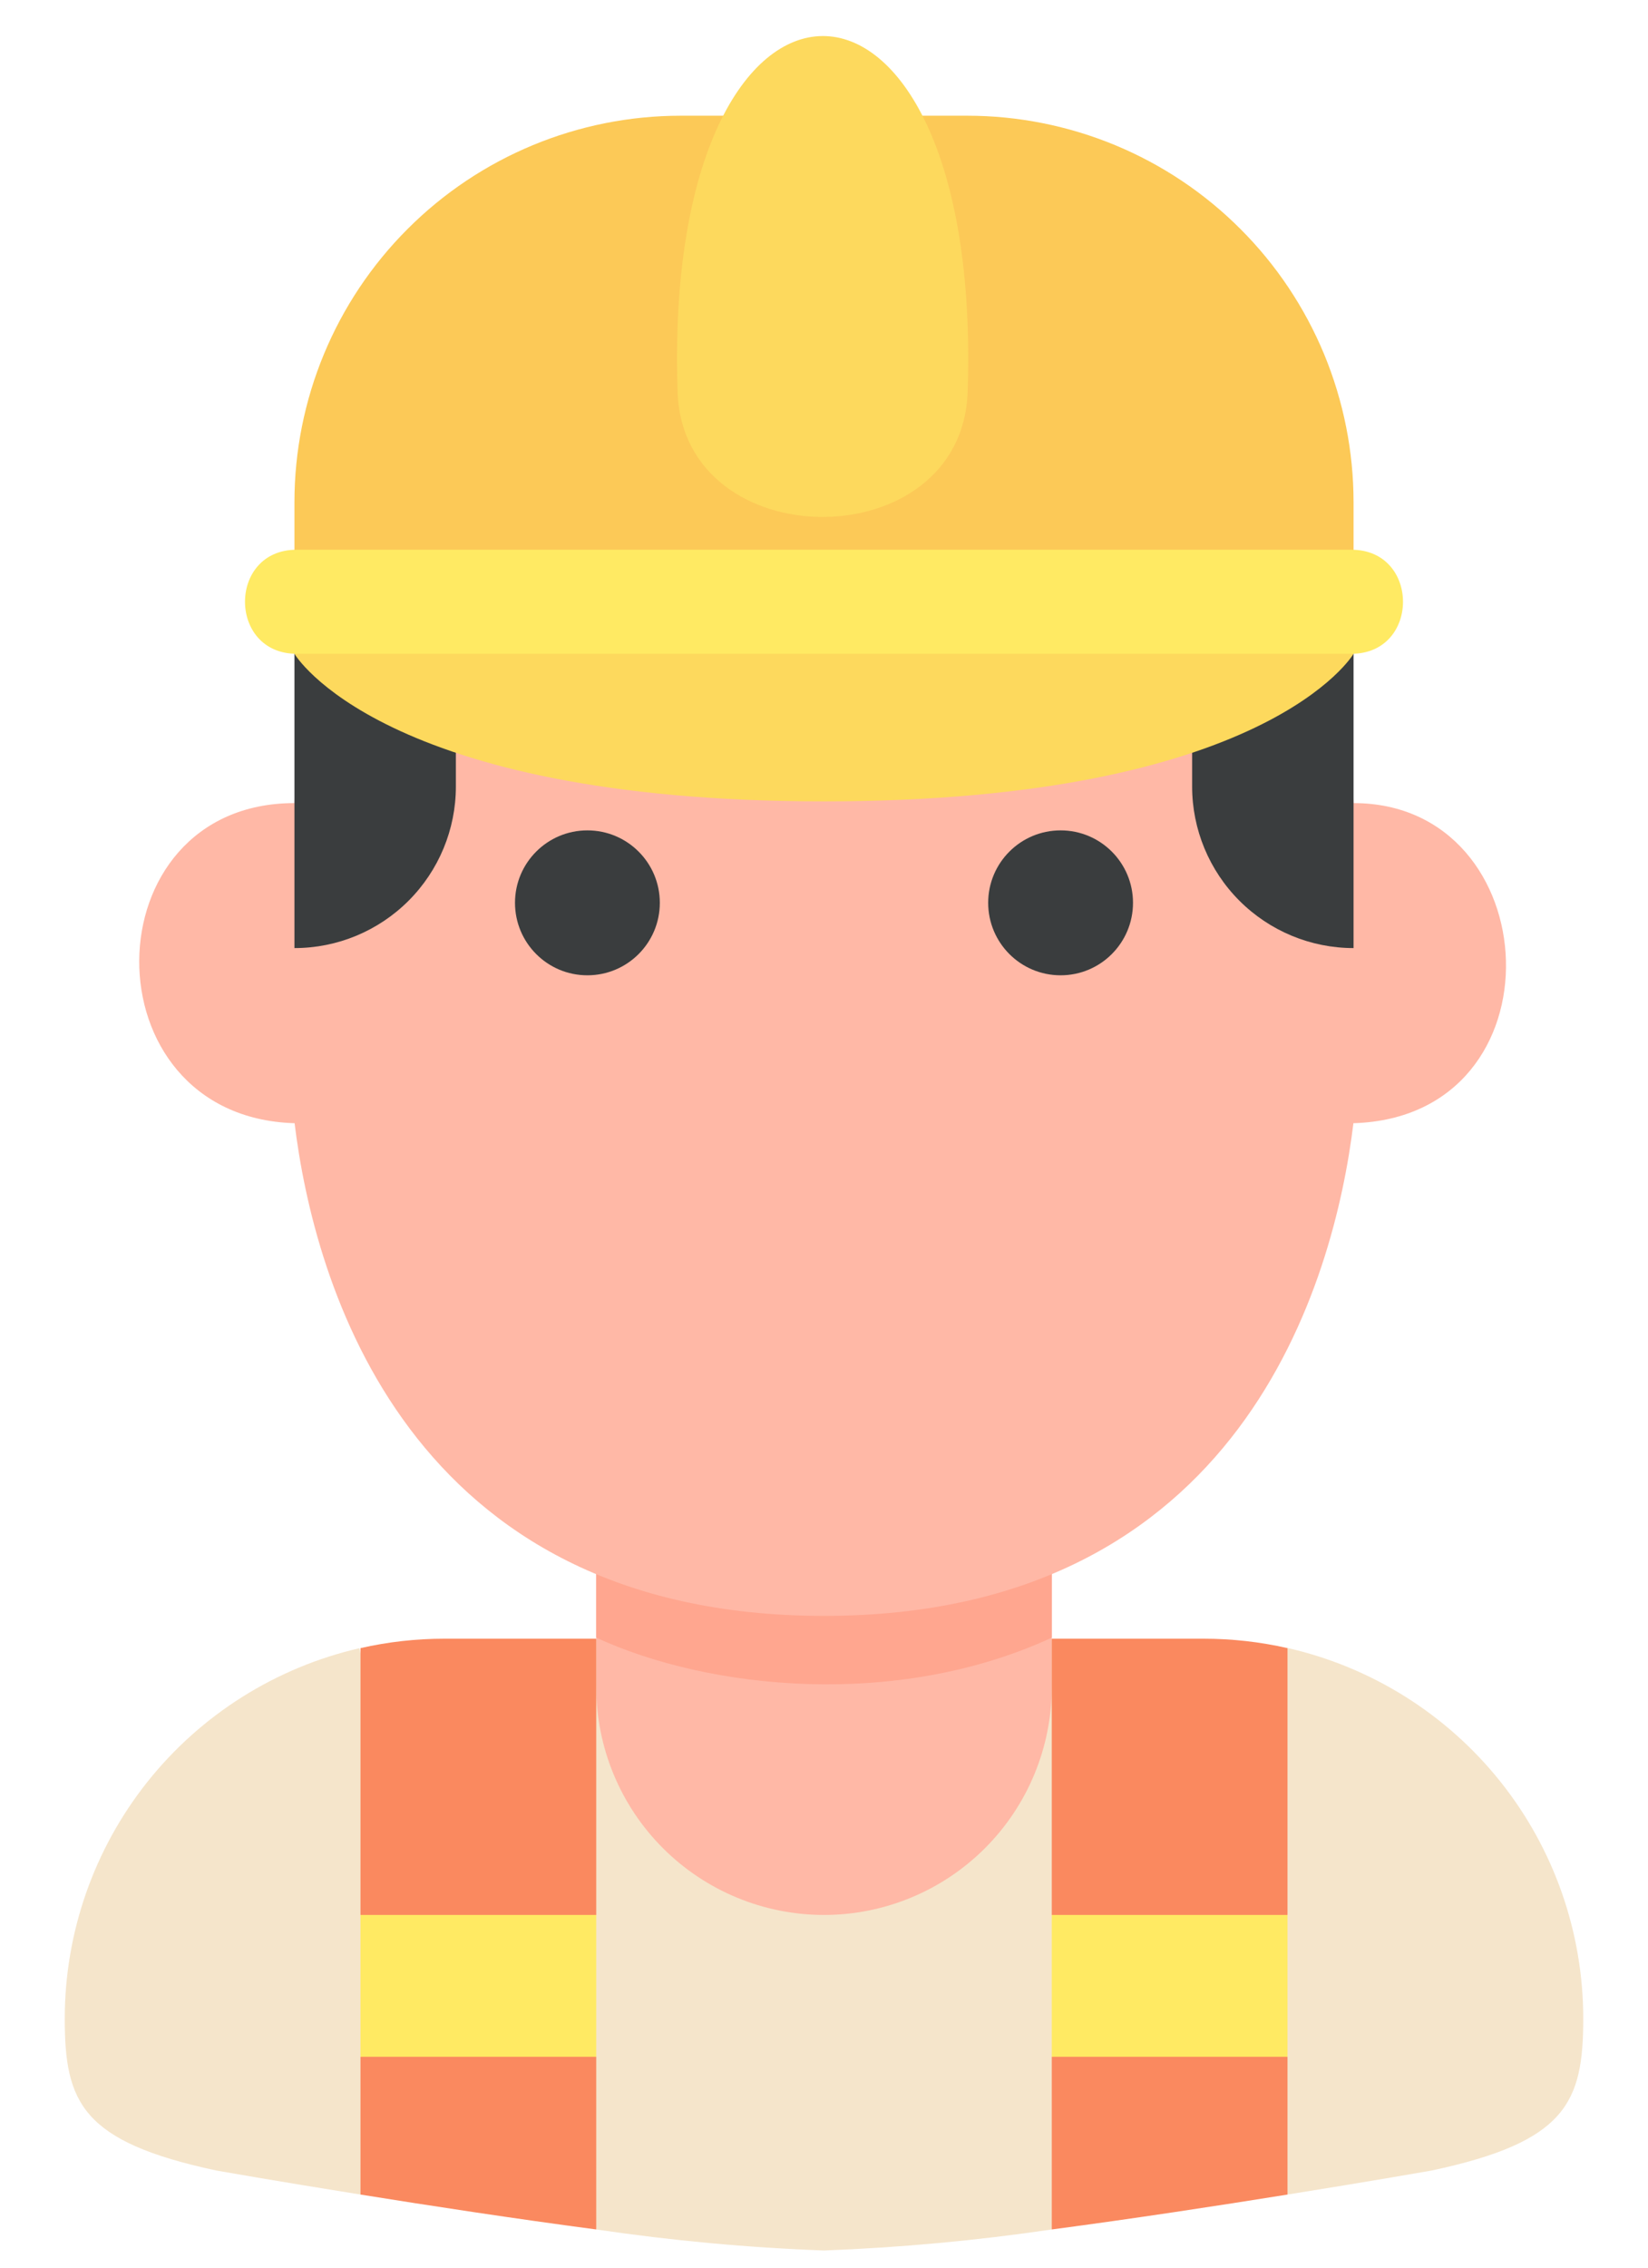 <svg width="24" height="33" viewBox="0 0 24 33" fill="none" xmlns="http://www.w3.org/2000/svg">
<path d="M18.75 23.982C19.973 24.26 21.065 24.944 21.848 25.924C22.631 26.904 23.057 28.121 23.057 29.375C23.057 30.597 22.81 31.169 20.846 31.587C20.846 31.587 19.971 31.741 18.75 31.936L17.356 28.57L18.75 23.982ZM15.317 32.444C14.218 32.606 13.11 32.708 12 32.75C10.889 32.709 9.782 32.606 8.683 32.444L7.985 28.57L8.683 23.847H15.317L15.88 28.57L15.317 32.444ZM5.25 31.936C4.029 31.741 3.154 31.587 3.154 31.587C1.189 31.168 0.943 30.596 0.943 29.375C0.943 28.124 1.368 26.909 2.147 25.93C2.927 24.951 4.016 24.266 5.235 23.985L6.187 28.57L5.25 31.936Z" fill="#F5E5CB"/>
<path d="M8.683 21.5V24.549C8.683 25.429 9.032 26.273 9.654 26.895C10.276 27.517 11.12 27.867 12 27.867C12.88 27.867 13.723 27.517 14.345 26.895C14.967 26.273 15.317 25.429 15.317 24.549V21.517L8.683 21.5Z" fill="#FFB8A6"/>
<path d="M8.683 23.832C10.327 24.589 13.053 24.875 15.317 23.832V22.298H8.683V23.832Z" fill="#FFA68F"/>
<path d="M19.712 11.687C19.712 11.032 18.735 7.783 15.317 7.783H8.683C5.249 7.783 4.288 11.028 4.288 11.687C1.3 11.687 1.252 16.242 4.276 16.345H4.29C4.57 18.639 5.912 23.515 12 23.515C18.087 23.515 19.43 18.639 19.71 16.345H19.723C22.789 16.241 22.549 11.687 19.712 11.687Z" fill="#FFB8A6"/>
<path d="M8.554 14.193C9.137 14.193 9.609 13.721 9.609 13.138C9.609 12.556 9.137 12.084 8.554 12.084C7.972 12.084 7.5 12.556 7.5 13.138C7.5 13.721 7.972 14.193 8.554 14.193Z" fill="#3A3D3E"/>
<path d="M15.446 14.193C16.028 14.193 16.5 13.721 16.5 13.138C16.5 12.556 16.028 12.084 15.446 12.084C14.863 12.084 14.391 12.556 14.391 13.138C14.391 13.721 14.863 14.193 15.446 14.193Z" fill="#3A3D3E"/>
<path d="M17.361 9.514L18.537 8.108L19.712 9.514V13.797C19.089 13.797 18.491 13.549 18.05 13.108C17.609 12.667 17.361 12.069 17.361 11.446V9.514ZM6.639 9.514L5.463 8.108L4.288 9.514V13.797C4.912 13.797 5.509 13.549 5.95 13.108C6.391 12.667 6.639 12.069 6.639 11.446V9.514Z" fill="#3A3D3E"/>
<path d="M9.913 1.684H14.087C14.825 1.684 15.557 1.83 16.239 2.112C16.922 2.395 17.542 2.809 18.064 3.332C18.587 3.854 19.001 4.474 19.284 5.156C19.566 5.839 19.712 6.57 19.712 7.309V9.257H4.288V7.309C4.288 5.817 4.881 4.386 5.936 3.332C6.99 2.277 8.421 1.684 9.913 1.684Z" fill="#FCC957"/>
<path d="M12 11.662C18.458 11.662 19.712 9.514 19.712 9.514C17.284 8.765 10.098 7.744 4.288 9.514C4.288 9.514 5.543 11.662 12 11.662ZM14.092 5.703C14.325 -1.219 9.636 -1.184 9.868 5.703C9.95 8.13 14.01 8.129 14.092 5.703Z" fill="#FDD95D"/>
<path d="M19.681 9.514H4.319C3.318 9.514 3.317 8 4.319 8H19.681C20.682 8 20.683 9.514 19.681 9.514Z" fill="#FFEA63"/>
<path d="M6.471 23.847C6.061 23.847 5.651 23.893 5.25 23.984V27.867L6.966 28.57L8.683 27.867V23.847H6.471ZM5.25 31.936C6.258 32.098 7.501 32.288 8.683 32.444V29.931L6.966 29.228L5.25 29.931V31.936Z" fill="#FA895F"/>
<path d="M8.683 27.867H5.25V29.931H8.683V27.867Z" fill="#FFEA63"/>
<path d="M17.528 23.847C17.939 23.847 18.349 23.893 18.75 23.984V27.867L17.033 28.57L15.317 27.867V23.847H17.528ZM18.75 31.936C17.742 32.098 16.498 32.288 15.317 32.444V29.931L17.033 29.228L18.75 29.931V31.936Z" fill="#FA895F"/>
<path d="M18.75 27.867H15.317V29.931H18.75V27.867Z" fill="#FFEA63"/>
</svg>
